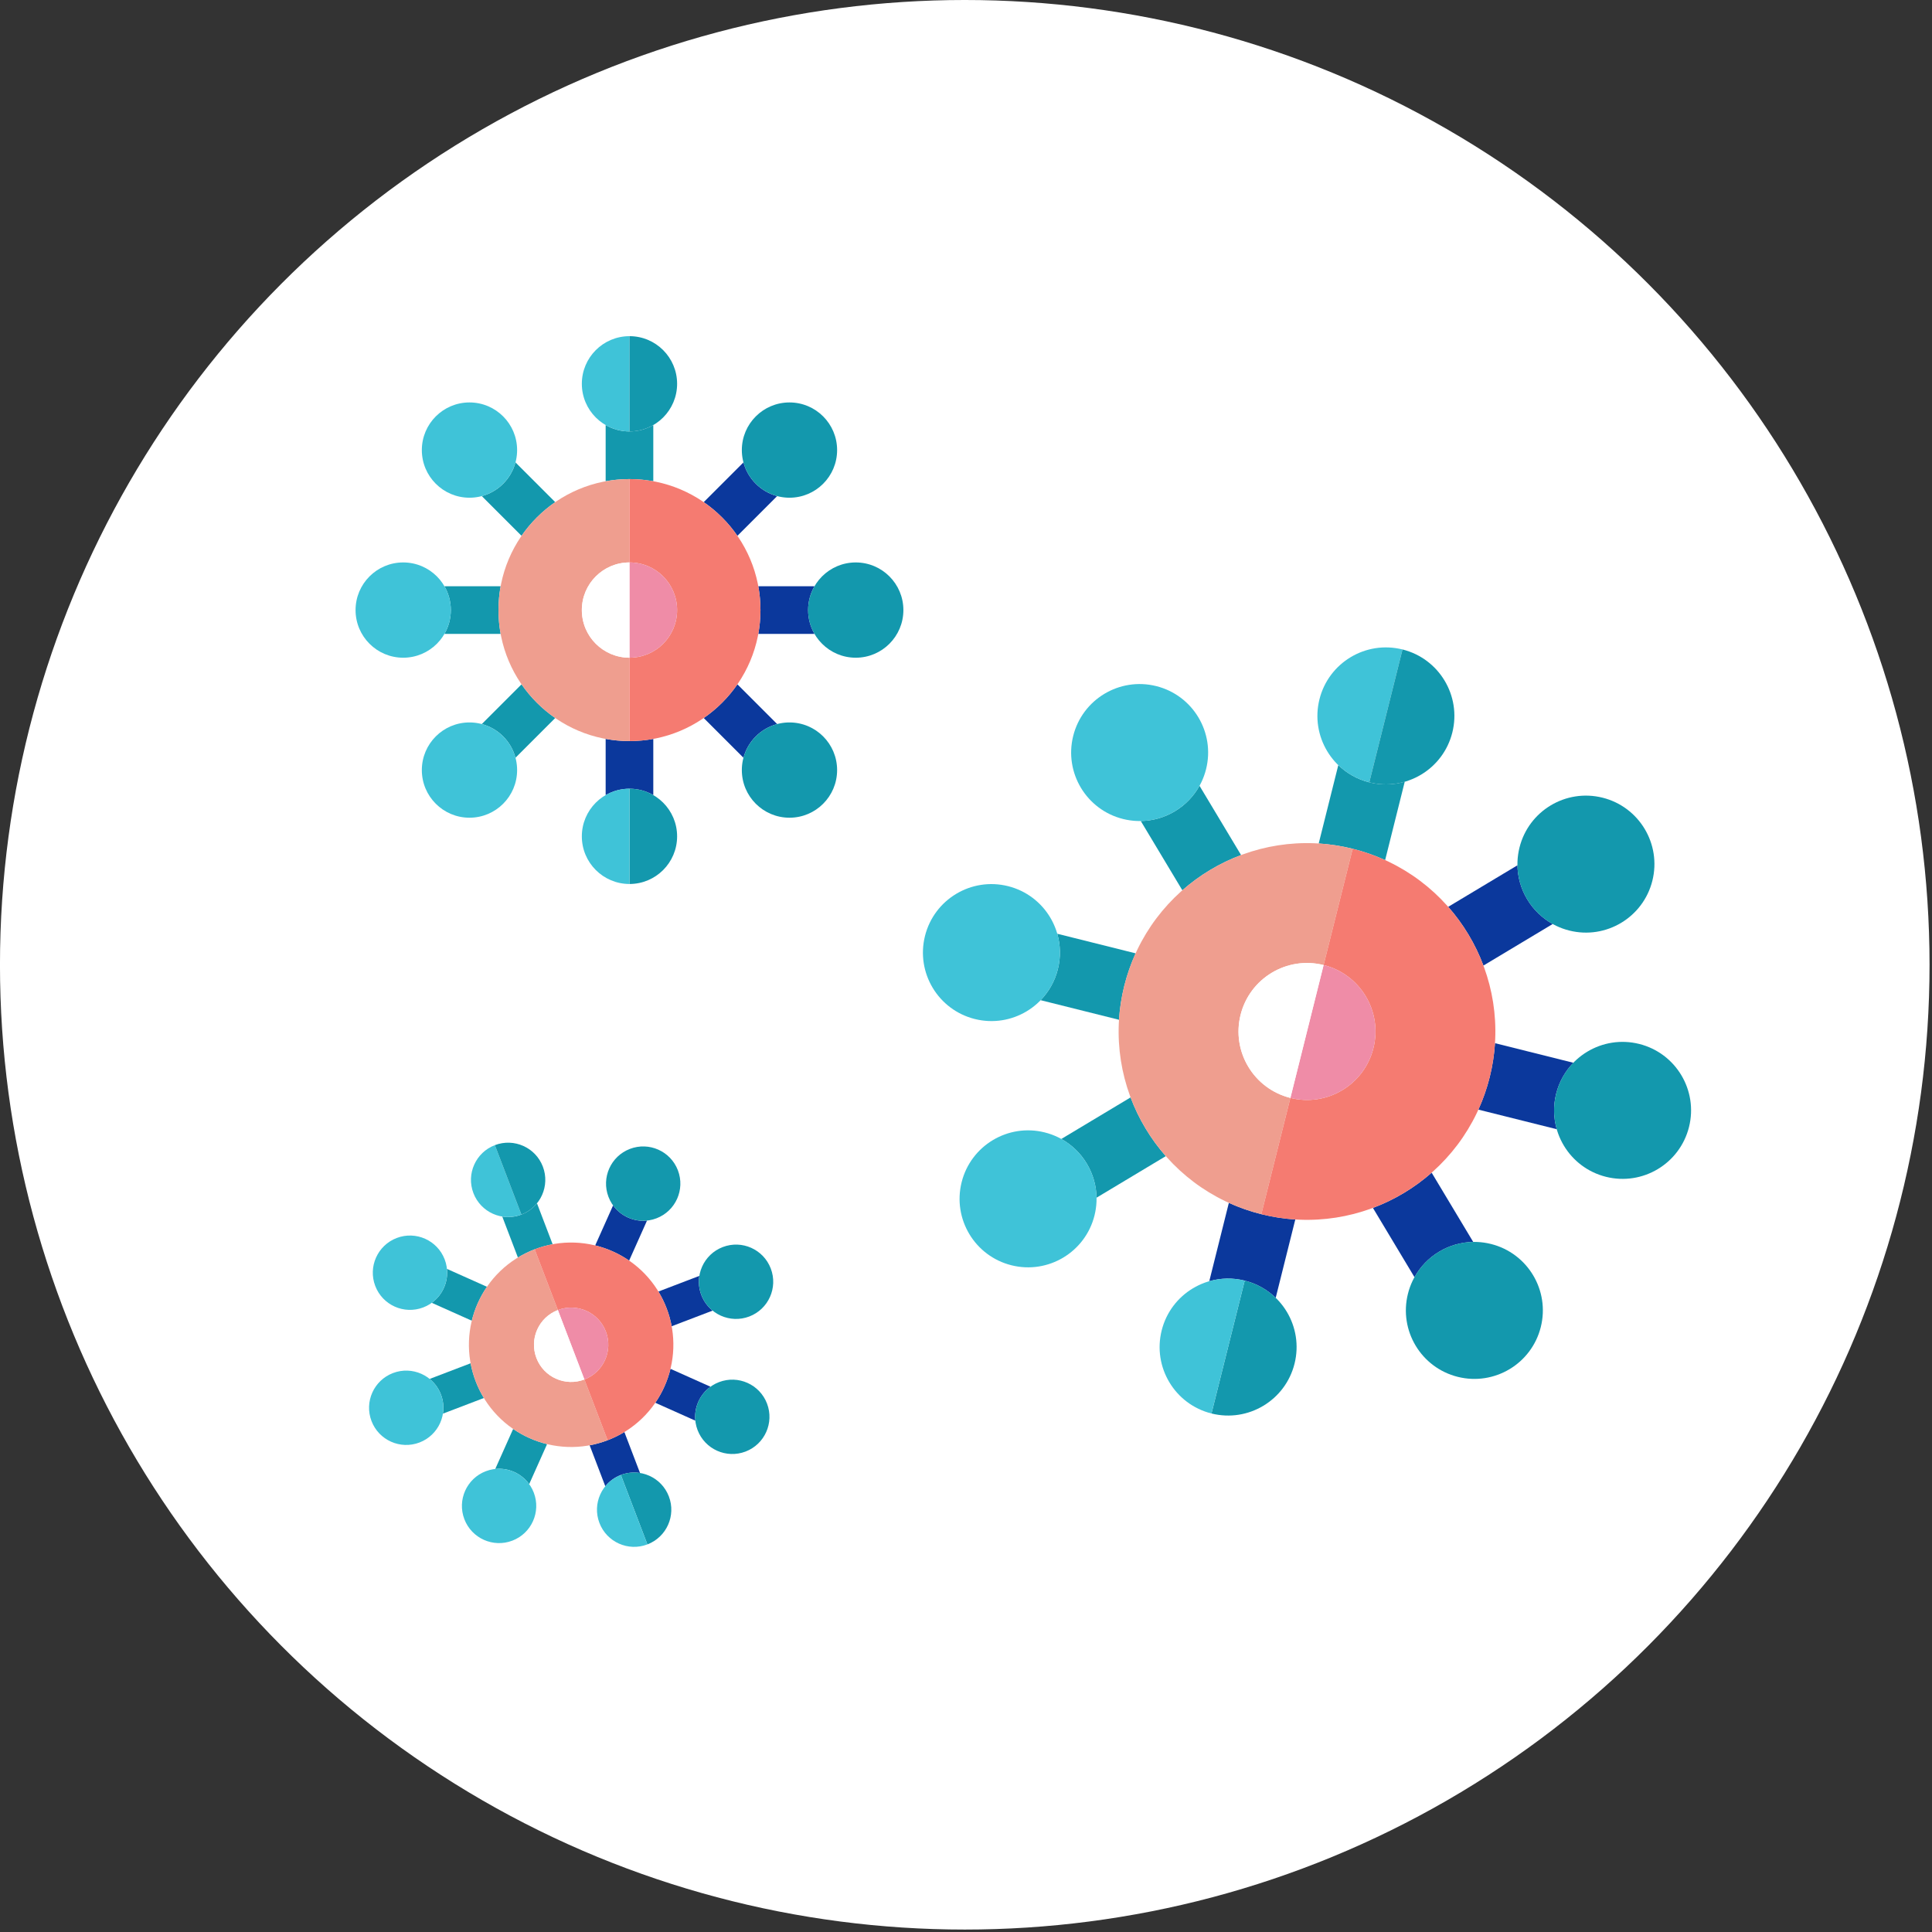 <?xml version="1.0" encoding="UTF-8" standalone="no"?>
<!DOCTYPE svg PUBLIC "-//W3C//DTD SVG 1.1//EN" "http://www.w3.org/Graphics/SVG/1.1/DTD/svg11.dtd">
<svg width="100%" height="100%" viewBox="0 0 670 670" version="1.1" xmlns="http://www.w3.org/2000/svg" xmlns:xlink="http://www.w3.org/1999/xlink" xml:space="preserve" xmlns:serif="http://www.serif.com/" style="fill-rule:evenodd;clip-rule:evenodd;stroke-linejoin:round;stroke-miterlimit:1.414;">
    <rect x="0" y="0" width="670" height="670" fill="#333333" stroke="none"/>
    <g transform="matrix(1,0,0,1,-2817.82,-250.501)">
        <g transform="matrix(1,0,0,1,-1529.18,1540.44)">
            <g transform="matrix(1,0,0,1,2526.37,0)">
                <circle cx="2155.2" cy="-955.361" r="334.578" style="fill:white;"/>
            </g>
            <g transform="matrix(1,0,0,1,-27.764,2.27374e-13)">
                <g transform="matrix(0.413,0,0,0.413,4593.06,-1078.37)">
                    <g transform="matrix(1,0,0,1,-230,-230)">
                        <g>
                            <path d="M230,80C222.712,80 215.885,78.041 210,74.635L210,121.819C216.486,120.628 223.169,120 230,120C236.831,120 243.514,120.628 250,121.819L250,74.635C244.115,78.041 237.288,80 230,80Z" style="fill:rgb(19,152,173);fill-rule:nonzero;"/>
                            <path d="M123.934,123.934C118.78,129.088 112.568,132.53 105.998,134.283L139.362,167.647C143.106,162.218 147.388,157.048 152.218,152.218C157.048,147.388 162.218,143.106 167.647,139.362L134.283,105.998C132.53,112.568 129.088,118.78 123.934,123.934Z" style="fill:rgb(19,152,173);fill-rule:nonzero;"/>
                            <circle cx="95.65" cy="95.65" r="40" style="fill:rgb(63,195,216);"/>
                            <path d="M80,230C80,237.288 78.041,244.115 74.635,250L121.819,250C120.628,243.514 120,236.831 120,230C120,223.169 120.628,216.486 121.819,210L74.635,210C78.041,215.885 80,222.712 80,230Z" style="fill:rgb(19,152,173);fill-rule:nonzero;"/>
                            <circle cx="40" cy="230" r="40" style="fill:rgb(63,195,216);"/>
                            <path d="M123.934,336.066C129.088,341.22 132.53,347.432 134.283,354.002L167.647,320.638C162.218,316.894 157.048,312.612 152.218,307.782C147.388,302.952 143.106,297.782 139.362,292.353L105.998,325.717C112.568,327.47 118.78,330.912 123.934,336.066Z" style="fill:rgb(19,152,173);fill-rule:nonzero;"/>
                            <circle cx="95.65" cy="364.35" r="40" style="fill:rgb(63,195,216);"/>
                            <path d="M230,380C237.288,380 244.115,381.959 250,385.365L250,338.181C243.514,339.372 236.831,340 230,340C223.169,340 216.486,339.372 210,338.181L210,385.365C215.885,381.959 222.712,380 230,380Z" style="fill:rgb(11,56,156);fill-rule:nonzero;"/>
                            <path d="M336.066,336.066C341.22,330.912 347.432,327.47 354.002,325.717L320.638,292.353C316.894,297.782 312.612,302.952 307.782,307.782C302.952,312.612 297.782,316.894 292.353,320.638L325.717,354.002C327.47,347.432 330.912,341.22 336.066,336.066Z" style="fill:rgb(11,56,156);fill-rule:nonzero;"/>
                            <circle cx="364.35" cy="364.35" r="40" style="fill:rgb(19,152,173);"/>
                            <path d="M380,230C380,222.712 381.959,215.885 385.365,210L338.181,210C339.372,216.486 340,223.169 340,230C340,236.831 339.372,243.514 338.181,250L385.365,250C381.959,244.115 380,237.288 380,230Z" style="fill:rgb(11,56,156);fill-rule:nonzero;"/>
                            <circle cx="420" cy="230" r="40" style="fill:rgb(19,152,173);"/>
                            <path d="M336.066,123.934C330.912,118.78 327.47,112.568 325.717,105.998L292.353,139.362C297.782,143.106 302.952,147.388 307.782,152.218C312.612,157.048 316.894,162.218 320.638,167.647L354.002,134.283C347.432,132.53 341.22,129.088 336.066,123.934Z" style="fill:rgb(11,56,156);fill-rule:nonzero;"/>
                            <circle cx="364.35" cy="95.65" r="40" style="fill:rgb(19,152,173);"/>
                            <path d="M190,230C190,207.909 207.909,190 230,190L230,120C169.249,120 120,169.249 120,230C120,290.751 169.249,340 230,340L230,270C207.909,270 190,252.091 190,230Z" style="fill:rgb(239,158,143);fill-rule:nonzero;"/>
                            <path d="M230,120L230,190C252.091,190 270,207.909 270,230C270,252.091 252.091,270 230,270L230,340C290.751,340 340,290.751 340,230C340,169.249 290.751,120 230,120Z" style="fill:rgb(245,123,113);fill-rule:nonzero;"/>
                            <path d="M190,40C190,62.091 207.909,80 230,80L230,0C207.909,0 190,17.909 190,40Z" style="fill:rgb(63,195,216);fill-rule:nonzero;"/>
                            <path d="M270,40C270,17.909 252.091,0 230,0L230,80C252.091,80 270,62.091 270,40Z" style="fill:rgb(19,152,173);fill-rule:nonzero;"/>
                            <path d="M270,420C270,397.909 252.091,380 230,380L230,460C252.091,460 270,442.091 270,420Z" style="fill:rgb(19,152,173);fill-rule:nonzero;"/>
                            <path d="M190,420C190,442.091 207.909,460 230,460L230,380C207.909,380 190,397.909 190,420Z" style="fill:rgb(63,195,216);fill-rule:nonzero;"/>
                            <path d="M270,230C270,207.909 252.091,190 230,190L230,270C252.091,270 270,252.091 270,230Z" style="fill:rgb(239,140,167);fill-rule:nonzero;"/>
                            <path d="M190,230C190,252.091 207.909,270 230,270L230,190C207.909,190 190,207.909 190,230Z" style="fill:white;fill-rule:nonzero;"/>
                        </g>
                    </g>
                </g>
                <g transform="matrix(0.576,0.144,-0.144,0.576,4828.02,-932.231)">
                    <g transform="matrix(1,0,0,1,-230,-230)">
                        <g>
                            <path d="M230,80C222.712,80 215.885,78.041 210,74.635L210,121.819C216.486,120.628 223.169,120 230,120C236.831,120 243.514,120.628 250,121.819L250,74.635C244.115,78.041 237.288,80 230,80Z" style="fill:rgb(19,152,173);fill-rule:nonzero;"/>
                            <path d="M123.934,123.934C118.78,129.088 112.568,132.53 105.998,134.283L139.362,167.647C143.106,162.218 147.388,157.048 152.218,152.218C157.048,147.388 162.218,143.106 167.647,139.362L134.283,105.998C132.53,112.568 129.088,118.78 123.934,123.934Z" style="fill:rgb(19,152,173);fill-rule:nonzero;"/>
                            <circle cx="95.65" cy="95.65" r="40" style="fill:rgb(63,195,216);"/>
                            <path d="M80,230C80,237.288 78.041,244.115 74.635,250L121.819,250C120.628,243.514 120,236.831 120,230C120,223.169 120.628,216.486 121.819,210L74.635,210C78.041,215.885 80,222.712 80,230Z" style="fill:rgb(19,152,173);fill-rule:nonzero;"/>
                            <circle cx="40" cy="230" r="40" style="fill:rgb(63,195,216);"/>
                            <path d="M123.934,336.066C129.088,341.22 132.53,347.432 134.283,354.002L167.647,320.638C162.218,316.894 157.048,312.612 152.218,307.782C147.388,302.952 143.106,297.782 139.362,292.353L105.998,325.717C112.568,327.47 118.78,330.912 123.934,336.066Z" style="fill:rgb(19,152,173);fill-rule:nonzero;"/>
                            <circle cx="95.65" cy="364.35" r="40" style="fill:rgb(63,195,216);"/>
                            <path d="M230,380C237.288,380 244.115,381.959 250,385.365L250,338.181C243.514,339.372 236.831,340 230,340C223.169,340 216.486,339.372 210,338.181L210,385.365C215.885,381.959 222.712,380 230,380Z" style="fill:rgb(11,56,156);fill-rule:nonzero;"/>
                            <path d="M336.066,336.066C341.22,330.912 347.432,327.47 354.002,325.717L320.638,292.353C316.894,297.782 312.612,302.952 307.782,307.782C302.952,312.612 297.782,316.894 292.353,320.638L325.717,354.002C327.47,347.432 330.912,341.22 336.066,336.066Z" style="fill:rgb(11,56,156);fill-rule:nonzero;"/>
                            <circle cx="364.35" cy="364.35" r="40" style="fill:rgb(19,152,173);"/>
                            <path d="M380,230C380,222.712 381.959,215.885 385.365,210L338.181,210C339.372,216.486 340,223.169 340,230C340,236.831 339.372,243.514 338.181,250L385.365,250C381.959,244.115 380,237.288 380,230Z" style="fill:rgb(11,56,156);fill-rule:nonzero;"/>
                            <circle cx="420" cy="230" r="40" style="fill:rgb(19,152,173);"/>
                            <path d="M336.066,123.934C330.912,118.78 327.47,112.568 325.717,105.998L292.353,139.362C297.782,143.106 302.952,147.388 307.782,152.218C312.612,157.048 316.894,162.218 320.638,167.647L354.002,134.283C347.432,132.53 341.22,129.088 336.066,123.934Z" style="fill:rgb(11,56,156);fill-rule:nonzero;"/>
                            <circle cx="364.35" cy="95.65" r="40" style="fill:rgb(19,152,173);"/>
                            <path d="M190,230C190,207.909 207.909,190 230,190L230,120C169.249,120 120,169.249 120,230C120,290.751 169.249,340 230,340L230,270C207.909,270 190,252.091 190,230Z" style="fill:rgb(239,158,143);fill-rule:nonzero;"/>
                            <path d="M230,120L230,190C252.091,190 270,207.909 270,230C270,252.091 252.091,270 230,270L230,340C290.751,340 340,290.751 340,230C340,169.249 290.751,120 230,120Z" style="fill:rgb(245,123,113);fill-rule:nonzero;"/>
                            <path d="M190,40C190,62.091 207.909,80 230,80L230,0C207.909,0 190,17.909 190,40Z" style="fill:rgb(63,195,216);fill-rule:nonzero;"/>
                            <path d="M270,40C270,17.909 252.091,0 230,0L230,80C252.091,80 270,62.091 270,40Z" style="fill:rgb(19,152,173);fill-rule:nonzero;"/>
                            <path d="M270,420C270,397.909 252.091,380 230,380L230,460C252.091,460 270,442.091 270,420Z" style="fill:rgb(19,152,173);fill-rule:nonzero;"/>
                            <path d="M190,420C190,442.091 207.909,460 230,460L230,380C207.909,380 190,397.909 190,420Z" style="fill:rgb(63,195,216);fill-rule:nonzero;"/>
                            <path d="M270,230C270,207.909 252.091,190 230,190L230,270C252.091,270 270,252.091 270,230Z" style="fill:rgb(239,140,167);fill-rule:nonzero;"/>
                            <path d="M190,230C190,252.091 207.909,270 230,270L230,190C207.909,190 190,207.909 190,230Z" style="fill:white;fill-rule:nonzero;"/>
                        </g>
                    </g>
                </g>
                <g transform="matrix(0.301,-0.115,0.115,0.301,4572.83,-823.585)">
                    <g transform="matrix(1,0,0,1,-230,-230)">
                        <clipPath id="_clip1">
                            <rect x="0" y="0" width="460" height="460"/>
                        </clipPath>
                        <g clip-path="url(#_clip1)">
                            <g>
                                <path d="M230,80C222.712,80 215.885,78.041 210,74.635L210,121.819C216.486,120.628 223.169,120 230,120C236.831,120 243.514,120.628 250,121.819L250,74.635C244.115,78.041 237.288,80 230,80Z" style="fill:rgb(19,152,173);fill-rule:nonzero;"/>
                                <path d="M123.934,123.934C118.78,129.088 112.568,132.53 105.998,134.283L139.362,167.647C143.106,162.218 147.388,157.048 152.218,152.218C157.048,147.388 162.218,143.106 167.647,139.362L134.283,105.998C132.53,112.568 129.088,118.78 123.934,123.934Z" style="fill:rgb(19,152,173);fill-rule:nonzero;"/>
                                <circle cx="95.65" cy="95.65" r="40" style="fill:rgb(63,195,216);"/>
                                <path d="M80,230C80,237.288 78.041,244.115 74.635,250L121.819,250C120.628,243.514 120,236.831 120,230C120,223.169 120.628,216.486 121.819,210L74.635,210C78.041,215.885 80,222.712 80,230Z" style="fill:rgb(19,152,173);fill-rule:nonzero;"/>
                                <circle cx="40" cy="230" r="40" style="fill:rgb(63,195,216);"/>
                                <path d="M123.934,336.066C129.088,341.22 132.53,347.432 134.283,354.002L167.647,320.638C162.218,316.894 157.048,312.612 152.218,307.782C147.388,302.952 143.106,297.782 139.362,292.353L105.998,325.717C112.568,327.47 118.78,330.912 123.934,336.066Z" style="fill:rgb(19,152,173);fill-rule:nonzero;"/>
                                <circle cx="95.65" cy="364.35" r="40" style="fill:rgb(63,195,216);"/>
                                <path d="M230,380C237.288,380 244.115,381.959 250,385.365L250,338.181C243.514,339.372 236.831,340 230,340C223.169,340 216.486,339.372 210,338.181L210,385.365C215.885,381.959 222.712,380 230,380Z" style="fill:rgb(11,56,156);fill-rule:nonzero;"/>
                                <path d="M336.066,336.066C341.22,330.912 347.432,327.47 354.002,325.717L320.638,292.353C316.894,297.782 312.612,302.952 307.782,307.782C302.952,312.612 297.782,316.894 292.353,320.638L325.717,354.002C327.47,347.432 330.912,341.22 336.066,336.066Z" style="fill:rgb(11,56,156);fill-rule:nonzero;"/>
                                <circle cx="364.35" cy="364.35" r="40" style="fill:rgb(19,152,173);"/>
                                <path d="M380,230C380,222.712 381.959,215.885 385.365,210L338.181,210C339.372,216.486 340,223.169 340,230C340,236.831 339.372,243.514 338.181,250L385.365,250C381.959,244.115 380,237.288 380,230Z" style="fill:rgb(11,56,156);fill-rule:nonzero;"/>
                                <circle cx="420" cy="230" r="40" style="fill:rgb(19,152,173);"/>
                                <path d="M336.066,123.934C330.912,118.78 327.47,112.568 325.717,105.998L292.353,139.362C297.782,143.106 302.952,147.388 307.782,152.218C312.612,157.048 316.894,162.218 320.638,167.647L354.002,134.283C347.432,132.53 341.22,129.088 336.066,123.934Z" style="fill:rgb(11,56,156);fill-rule:nonzero;"/>
                                <circle cx="364.35" cy="95.65" r="40" style="fill:rgb(19,152,173);"/>
                                <path d="M190,230C190,207.909 207.909,190 230,190L230,120C169.249,120 120,169.249 120,230C120,290.751 169.249,340 230,340L230,270C207.909,270 190,252.091 190,230Z" style="fill:rgb(239,158,143);fill-rule:nonzero;"/>
                                <path d="M230,120L230,190C252.091,190 270,207.909 270,230C270,252.091 252.091,270 230,270L230,340C290.751,340 340,290.751 340,230C340,169.249 290.751,120 230,120Z" style="fill:rgb(245,123,113);fill-rule:nonzero;"/>
                                <path d="M190,40C190,62.091 207.909,80 230,80L230,0C207.909,0 190,17.909 190,40Z" style="fill:rgb(63,195,216);fill-rule:nonzero;"/>
                                <path d="M270,40C270,17.909 252.091,0 230,0L230,80C252.091,80 270,62.091 270,40Z" style="fill:rgb(19,152,173);fill-rule:nonzero;"/>
                                <path d="M270,420C270,397.909 252.091,380 230,380L230,460C252.091,460 270,442.091 270,420Z" style="fill:rgb(19,152,173);fill-rule:nonzero;"/>
                                <path d="M190,420C190,442.091 207.909,460 230,460L230,380C207.909,380 190,397.909 190,420Z" style="fill:rgb(63,195,216);fill-rule:nonzero;"/>
                                <path d="M270,230C270,207.909 252.091,190 230,190L230,270C252.091,270 270,252.091 270,230Z" style="fill:rgb(239,140,167);fill-rule:nonzero;"/>
                                <path d="M190,230C190,252.091 207.909,270 230,270L230,190C207.909,190 190,207.909 190,230Z" style="fill:white;fill-rule:nonzero;"/>
                            </g>
                        </g>
                    </g>
                </g>
            </g>
        </g>
    </g>
</svg>
